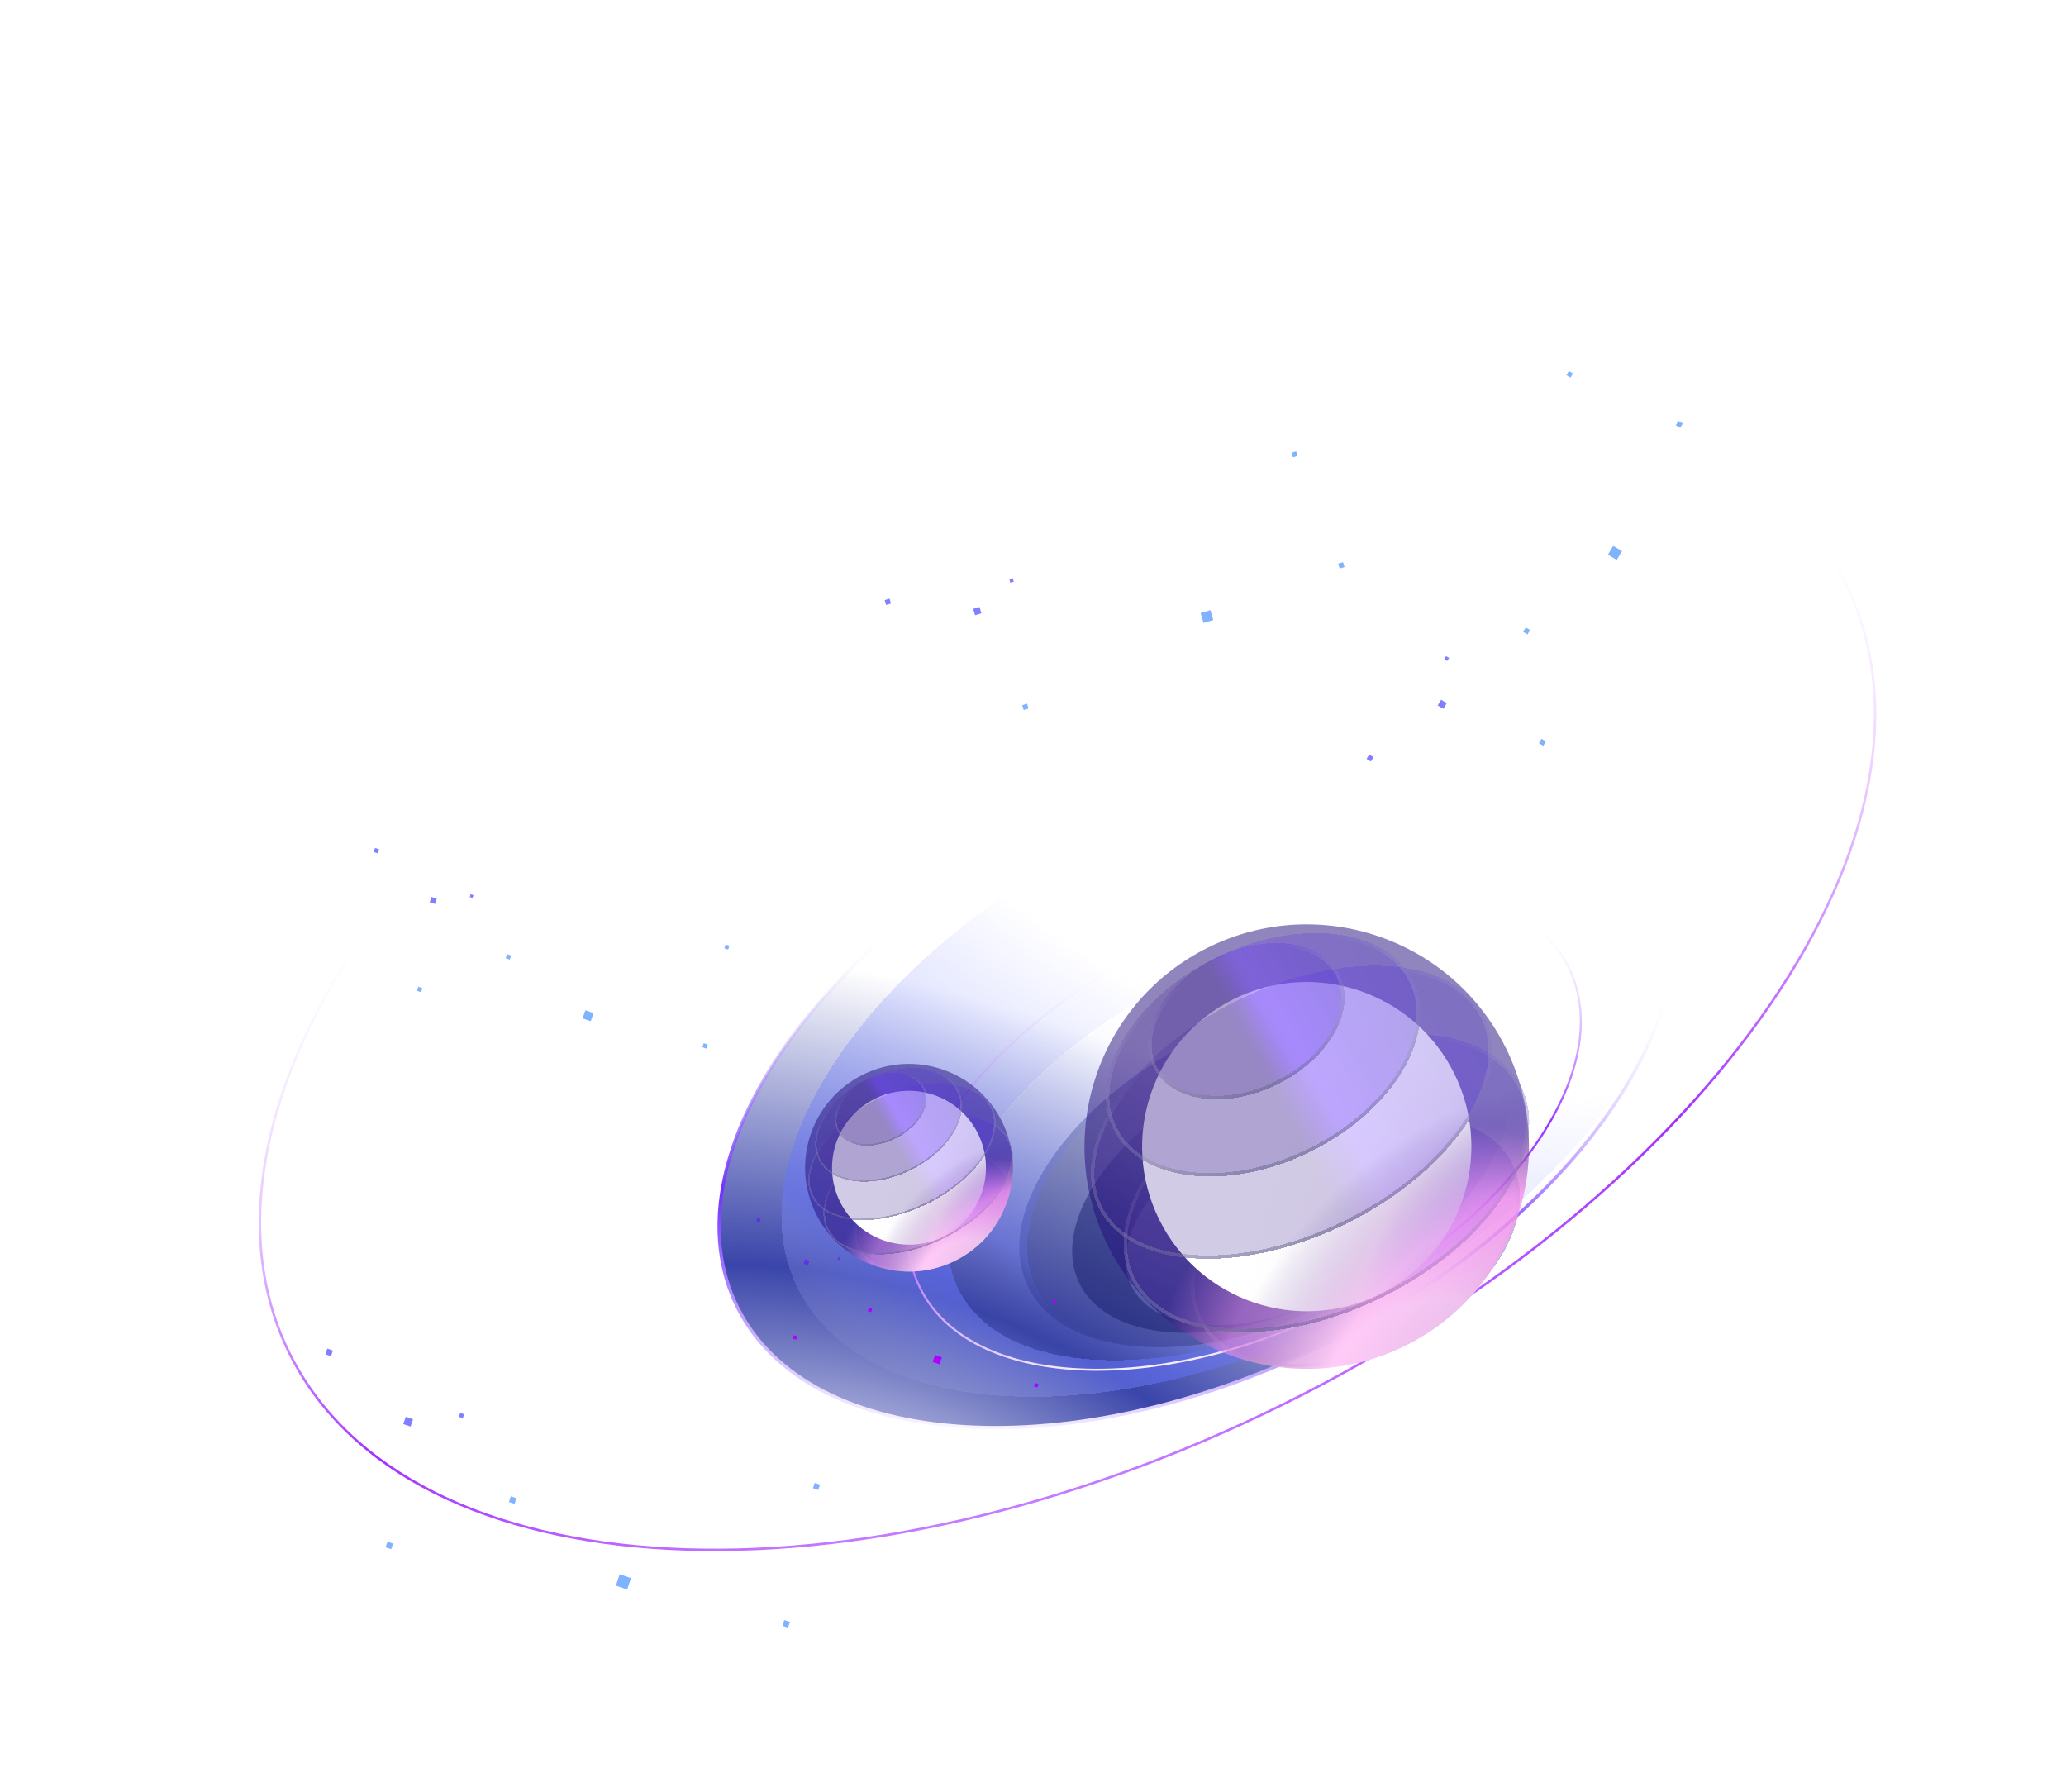 <svg width="384" height="333" viewBox="0 0 384 333" fill="none" xmlns="http://www.w3.org/2000/svg">
<path d="M343.031 108.446C354.074 130.767 347.956 158.996 329.041 186.621C310.13 214.24 278.455 241.21 238.493 260.971C198.531 280.733 157.868 289.534 124.436 287.799C90.996 286.064 64.843 273.793 53.801 251.472C42.759 229.151 48.876 200.923 67.792 173.297C86.702 145.679 118.377 118.709 158.339 98.947C198.301 79.186 238.964 70.384 272.396 72.119C305.837 73.855 331.989 86.125 343.031 108.446Z" stroke="url(#paint0_linear_2_620)" stroke-width="0.45"/>
<path d="M307.899 158.388C314.555 171.843 311.11 188.773 300.037 205.306C288.97 221.832 270.315 237.903 246.689 249.587C223.062 261.27 198.965 266.34 179.111 265.105C159.248 263.869 143.699 256.332 137.043 242.877C130.386 229.422 133.832 212.493 144.905 195.959C155.972 179.434 174.627 163.362 198.253 151.679C221.88 139.995 245.977 134.926 265.831 136.161C285.694 137.396 301.243 144.933 307.899 158.388Z" fill="url(#paint1_radial_2_620)" stroke="url(#paint2_linear_2_620)" stroke-width="0.6"/>
<ellipse rx="49.163" ry="27.573" transform="matrix(0.896 -0.443 0.443 0.896 235.177 217.422)" fill="url(#paint3_radial_2_620)" fill-opacity="0.6"/>
<g filter="url(#filter0_d_2_620)">
<path fill-rule="evenodd" clip-rule="evenodd" d="M247.403 242.136C278.264 226.875 296.638 201.072 288.441 184.503C280.245 167.935 248.582 166.875 217.721 182.136C186.859 197.397 168.486 223.2 176.682 239.769C184.879 256.337 216.542 257.397 247.403 242.136ZM247.404 242.136C271.742 230.1 285.999 209.278 279.247 195.629C272.494 181.98 247.29 180.672 222.951 192.707C198.613 204.743 184.356 225.565 191.108 239.214C197.86 252.863 223.065 254.171 247.404 242.136Z" fill="url(#paint4_radial_2_620)" fill-opacity="0.6" shape-rendering="crispEdges"/>
</g>
<g filter="url(#filter1_d_2_620)">
<path fill-rule="evenodd" clip-rule="evenodd" d="M248.726 244.811C292.809 223.012 318.63 185.3 306.4 160.578C294.171 135.857 248.521 133.487 204.438 155.286C160.356 177.085 134.535 214.797 146.764 239.519C158.994 264.24 204.644 266.61 248.726 244.811ZM247.403 242.136C278.264 226.875 296.638 201.072 288.441 184.504C280.245 167.935 248.582 166.875 217.721 182.136C186.859 197.397 168.486 223.2 176.682 239.769C184.879 256.338 216.542 257.397 247.403 242.136Z" fill="url(#paint5_radial_2_620)" shape-rendering="crispEdges"/>
</g>
<path fill-rule="evenodd" clip-rule="evenodd" d="M246.805 240.928C266.757 231.061 278.445 213.991 272.909 202.801C267.374 191.612 246.711 190.539 226.759 200.406C206.806 210.273 195.118 227.343 200.654 238.532C206.189 249.722 226.852 250.794 246.805 240.928ZM246.805 240.927C262.572 233.13 271.808 219.641 267.434 210.799C263.059 201.956 246.731 201.109 230.963 208.906C215.196 216.703 205.96 230.192 210.334 239.035C214.708 247.877 231.037 248.725 246.805 240.927Z" fill="url(#paint6_radial_2_620)"/>
<path d="M291.542 179.751C296.128 189.021 293.595 200.762 285.711 212.277C277.831 223.786 264.627 235.029 247.964 243.269C231.301 251.509 214.35 255.177 200.419 254.454C186.481 253.731 175.61 248.618 171.024 239.348C166.438 230.078 168.972 218.337 176.855 206.823C184.736 195.314 197.939 184.07 214.602 175.83C231.265 167.59 248.216 163.922 262.148 164.645C276.086 165.369 286.956 170.482 291.542 179.751Z" stroke="url(#paint7_linear_2_620)" stroke-width="0.375"/>
<rect width="0.669" height="0.669" transform="matrix(0.947 0.32 -0.32 0.947 161.495 243.002)" fill="#AD00FF"/>
<rect width="1.354" height="1.354" transform="matrix(0.947 0.32 -0.32 0.947 173.792 251.81)" fill="#AD00FF"/>
<rect width="0.629" height="0.629" transform="matrix(-0.947 -0.32 -0.32 0.947 196.424 241.687)" fill="#AD00FF"/>
<rect width="0.669" height="0.669" transform="matrix(0.947 0.32 -0.32 0.947 192.391 256.985)" fill="#AD00FF"/>
<rect width="0.669" height="0.669" transform="matrix(0.947 0.32 -0.32 0.947 147.557 248.123)" fill="#AD00FF"/>
<rect width="0.669" height="0.669" transform="matrix(0.947 0.32 -0.32 0.947 140.761 226.318)" fill="#7000FF" fill-opacity="0.5"/>
<rect width="0.467" height="0.467" transform="matrix(0.947 0.32 -0.32 0.947 155.777 233.583)" fill="#7000FF" fill-opacity="0.5"/>
<rect width="0.873" height="0.873" transform="matrix(0.947 0.32 -0.32 0.947 149.624 234.016)" fill="#7000FF" fill-opacity="0.5"/>
<g filter="url(#filter2_d_2_620)">
<ellipse rx="15.219" ry="9.533" transform="matrix(0.896 -0.443 0.443 0.896 172.89 224.962)" fill="url(#paint8_linear_2_620)" fill-opacity="0.5" shape-rendering="crispEdges"/>
<path d="M186.398 218.282C187.534 220.579 187.086 223.413 185.398 226.155C183.711 228.895 180.796 231.52 177.05 233.372C173.304 235.225 169.449 235.947 166.247 235.625C163.043 235.303 160.518 233.939 159.382 231.642C158.246 229.345 158.694 226.511 160.382 223.769C162.069 221.03 164.983 218.405 168.729 216.552C172.475 214.7 176.331 213.977 179.533 214.299C182.737 214.622 185.262 215.986 186.398 218.282Z" stroke="url(#paint9_linear_2_620)" stroke-opacity="0.6" stroke-width="0.3" shape-rendering="crispEdges"/>
</g>
<ellipse rx="19.308" ry="19.305" transform="matrix(0.896 -0.443 0.443 0.896 168.948 216.995)" fill="url(#paint10_radial_2_620)"/>
<g filter="url(#filter3_d_2_620)">
<ellipse rx="18.877" ry="11.041" transform="matrix(0.896 -0.443 0.443 0.896 170.363 219.856)" fill="url(#paint11_linear_2_620)" fill-opacity="0.5" shape-rendering="crispEdges"/>
<path d="M187.15 211.555C188.468 214.22 187.826 217.572 185.665 220.855C183.506 224.134 179.845 227.317 175.192 229.618C170.539 231.919 165.788 232.896 161.87 232.621C157.949 232.346 154.895 230.822 153.576 228.157C152.258 225.492 152.9 222.14 155.061 218.857C157.221 215.578 160.881 212.395 165.534 210.094C170.187 207.793 174.939 206.816 178.856 207.091C182.777 207.366 185.831 208.889 187.15 211.555Z" stroke="url(#paint12_linear_2_620)" stroke-opacity="0.6" stroke-width="0.3" shape-rendering="crispEdges"/>
</g>
<ellipse rx="14.302" ry="14.299" transform="matrix(0.896 -0.443 0.443 0.896 168.948 216.995)" fill="url(#paint13_radial_2_620)"/>
<ellipse rx="14.302" ry="14.299" transform="matrix(0.896 -0.443 0.443 0.896 168.948 216.995)" fill="url(#paint14_radial_2_620)"/>
<g filter="url(#filter4_d_2_620)">
<ellipse rx="18.685" ry="10.786" transform="matrix(0.896 -0.443 0.443 0.896 167.324 213.711)" fill="url(#paint15_linear_2_620)" fill-opacity="0.5" shape-rendering="crispEdges"/>
<path d="M183.939 205.495C185.226 208.097 184.575 211.381 182.424 214.608C180.276 217.83 176.646 220.967 172.04 223.245C167.434 225.522 162.738 226.503 158.872 226.254C155.002 226.005 151.996 224.529 150.71 221.927C149.423 219.326 150.073 216.041 152.224 212.815C154.372 209.592 158.002 206.456 162.608 204.178C167.214 201.9 171.91 200.92 175.776 201.168C179.646 201.417 182.652 202.894 183.939 205.495Z" stroke="url(#paint16_linear_2_620)" stroke-opacity="0.6" stroke-width="0.3" shape-rendering="crispEdges"/>
</g>
<g filter="url(#filter5_d_2_620)">
<ellipse rx="14.499" ry="9.37" transform="matrix(0.896 -0.443 0.443 0.896 164.854 208.72)" fill="url(#paint17_linear_2_620)" fill-opacity="0.5" shape-rendering="crispEdges"/>
<path d="M177.717 202.359C178.834 204.618 178.438 207.381 176.853 210.037C175.27 212.692 172.509 215.22 168.943 216.984C165.376 218.748 161.69 219.407 158.619 219.054C155.546 218.701 153.109 217.339 151.992 215.08C150.875 212.822 151.271 210.059 152.855 207.403C154.438 204.748 157.199 202.22 160.766 200.456C164.333 198.692 168.018 198.033 171.089 198.386C174.162 198.739 176.599 200.101 177.717 202.359Z" stroke="url(#paint18_linear_2_620)" stroke-opacity="0.6" stroke-width="0.3" shape-rendering="crispEdges"/>
</g>
<g filter="url(#filter6_d_2_620)">
<ellipse rx="9.025" ry="6.115" transform="matrix(0.896 -0.443 0.443 0.896 163.41 205.803)" fill="url(#paint19_linear_2_620)" fill-opacity="0.5" shape-rendering="crispEdges"/>
<path d="M171.365 201.869C172.085 203.324 171.874 205.089 170.917 206.776C169.961 208.462 168.266 210.056 166.055 211.15C163.845 212.243 161.549 212.622 159.628 212.359C157.706 212.095 156.175 211.192 155.455 209.736C154.735 208.281 154.946 206.517 155.903 204.829C156.859 203.143 158.554 201.549 160.765 200.456C162.975 199.362 165.271 198.983 167.192 199.247C169.115 199.51 170.645 200.413 171.365 201.869Z" stroke="url(#paint20_linear_2_620)" stroke-opacity="0.6" stroke-width="0.3" shape-rendering="crispEdges"/>
</g>
<ellipse rx="19.308" ry="19.305" transform="matrix(0.896 -0.443 0.443 0.896 168.948 216.995)" fill="url(#paint21_radial_2_620)" fill-opacity="0.9"/>
<g filter="url(#filter7_d_2_620)">
<ellipse rx="32.569" ry="20.4" transform="matrix(0.896 -0.443 0.443 0.896 251.309 230.122)" fill="url(#paint22_linear_2_620)" fill-opacity="0.5" shape-rendering="crispEdges"/>
<path d="M280.216 215.827C282.648 220.742 281.689 226.807 278.076 232.674C274.466 238.537 268.229 244.155 260.213 248.119C252.196 252.083 243.945 253.629 237.094 252.94C230.238 252.25 224.834 249.331 222.403 244.416C219.971 239.502 220.93 233.436 224.543 227.569C228.153 221.706 234.39 216.089 242.406 212.124C250.423 208.16 258.674 206.614 265.525 207.303C272.381 207.993 277.785 210.912 280.216 215.827Z" stroke="url(#paint23_linear_2_620)" stroke-opacity="0.6" stroke-width="0.642" shape-rendering="crispEdges"/>
</g>
<ellipse rx="41.319" ry="41.311" transform="matrix(0.896 -0.443 0.443 0.896 242.876 213.072)" fill="url(#paint24_radial_2_620)"/>
<g filter="url(#filter8_d_2_620)">
<ellipse rx="40.396" ry="23.628" transform="matrix(0.896 -0.443 0.443 0.896 245.904 219.194)" fill="url(#paint25_linear_2_620)" fill-opacity="0.5" shape-rendering="crispEdges"/>
<path d="M281.827 201.43C284.649 207.134 283.275 214.307 278.649 221.332C274.029 228.349 266.196 235.161 256.239 240.085C246.281 245.009 236.113 247.099 227.73 246.511C219.339 245.923 212.803 242.662 209.981 236.959C207.159 231.255 208.534 224.082 213.159 217.057C217.779 210.04 225.612 203.228 235.57 198.304C245.527 193.38 255.696 191.29 264.078 191.877C272.47 192.465 279.006 195.726 281.827 201.43Z" stroke="url(#paint26_linear_2_620)" stroke-opacity="0.6" stroke-width="0.642" shape-rendering="crispEdges"/>
</g>
<ellipse rx="30.606" ry="30.6" transform="matrix(0.896 -0.443 0.443 0.896 242.877 213.072)" fill="url(#paint27_radial_2_620)"/>
<ellipse rx="30.606" ry="30.6" transform="matrix(0.896 -0.443 0.443 0.896 242.877 213.072)" fill="url(#paint28_radial_2_620)"/>
<g filter="url(#filter9_d_2_620)">
<ellipse rx="39.985" ry="23.082" transform="matrix(0.896 -0.443 0.443 0.896 239.401 206.046)" fill="url(#paint29_linear_2_620)" fill-opacity="0.5" shape-rendering="crispEdges"/>
<path d="M274.956 188.464C277.71 194.031 276.319 201.06 271.716 207.965C267.118 214.861 259.35 221.573 249.493 226.447C239.637 231.321 229.587 233.42 221.314 232.888C213.032 232.355 206.6 229.195 203.846 223.628C201.092 218.062 202.484 211.033 207.087 204.128C211.684 197.232 219.452 190.519 229.309 185.645C239.165 180.771 249.215 178.672 257.488 179.205C265.77 179.738 272.202 182.898 274.956 188.464Z" stroke="url(#paint30_linear_2_620)" stroke-opacity="0.6" stroke-width="0.642" shape-rendering="crispEdges"/>
</g>
<g filter="url(#filter10_d_2_620)">
<ellipse rx="31.027" ry="20.052" transform="matrix(0.896 -0.443 0.443 0.896 234.114 195.364)" fill="url(#paint31_linear_2_620)" fill-opacity="0.5" shape-rendering="crispEdges"/>
<path d="M261.64 181.753C264.03 186.586 263.182 192.499 259.792 198.183C256.404 203.864 250.496 209.275 242.863 213.049C235.23 216.824 227.344 218.235 220.772 217.479C214.196 216.724 208.98 213.808 206.589 208.976C204.199 204.143 205.047 198.23 208.437 192.545C211.825 186.865 217.733 181.454 225.366 177.679C232.999 173.905 240.885 172.494 247.457 173.249C254.033 174.005 259.249 176.921 261.64 181.753Z" stroke="url(#paint32_linear_2_620)" stroke-opacity="0.6" stroke-width="0.642" shape-rendering="crispEdges"/>
</g>
<g filter="url(#filter11_d_2_620)">
<ellipse rx="19.312" ry="13.087" transform="matrix(0.896 -0.443 0.443 0.896 231.026 189.121)" fill="url(#paint33_linear_2_620)" fill-opacity="0.5" shape-rendering="crispEdges"/>
<path d="M248.05 180.703C249.591 183.818 249.139 187.593 247.091 191.204C245.044 194.813 241.417 198.224 236.687 200.564C231.956 202.903 227.043 203.715 222.932 203.151C218.819 202.587 215.544 200.655 214.003 197.539C212.461 194.424 212.913 190.649 214.961 187.038C217.008 183.429 220.635 180.018 225.366 177.679C230.096 175.339 235.009 174.528 239.12 175.091C243.234 175.655 246.509 177.588 248.05 180.703Z" stroke="url(#paint34_linear_2_620)" stroke-opacity="0.6" stroke-width="0.642" shape-rendering="crispEdges"/>
</g>
<ellipse rx="41.319" ry="41.311" transform="matrix(0.896 -0.443 0.443 0.896 242.876 213.072)" fill="url(#paint35_radial_2_620)" fill-opacity="0.9"/>
<rect width="0.793" height="0.793" transform="matrix(0.947 0.32 -0.32 0.947 94.248 177.312)" fill="#0066FF" fill-opacity="0.5"/>
<rect width="1.602" height="1.602" transform="matrix(0.947 0.32 -0.32 0.947 108.8 187.735)" fill="#0066FF" fill-opacity="0.5"/>
<rect width="0.745" height="0.745" transform="matrix(-0.947 -0.32 -0.32 0.947 135.579 175.756)" fill="#0066FF" fill-opacity="0.5"/>
<rect width="0.793" height="0.793" transform="matrix(0.947 0.32 -0.32 0.947 130.808 193.857)" fill="#0066FF" fill-opacity="0.5"/>
<rect width="0.793" height="0.793" transform="matrix(0.947 0.32 -0.32 0.947 77.755 183.371)" fill="#0066FF" fill-opacity="0.5"/>
<rect width="0.793" height="0.793" transform="matrix(0.947 0.32 -0.32 0.947 69.713 157.57)" fill="#0500FF" fill-opacity="0.5"/>
<rect width="0.553" height="0.553" transform="matrix(0.947 0.32 -0.32 0.947 87.483 166.166)" fill="#0500FF" fill-opacity="0.5"/>
<rect width="1.033" height="1.033" transform="matrix(0.947 0.32 -0.32 0.947 80.202 166.679)" fill="#0500FF" fill-opacity="0.5"/>
<rect width="1.103" height="1.103" transform="matrix(0.947 0.32 -0.32 0.947 94.945 278.061)" fill="#0066FF" fill-opacity="0.5"/>
<rect width="2.227" height="2.227" transform="matrix(0.947 0.32 -0.32 0.947 115.179 292.553)" fill="#0066FF" fill-opacity="0.5"/>
<rect width="1.036" height="1.036" transform="matrix(-0.947 -0.32 -0.32 0.947 152.415 275.897)" fill="#0066FF" fill-opacity="0.5"/>
<rect width="1.103" height="1.103" transform="matrix(0.947 0.32 -0.32 0.947 145.779 301.066)" fill="#0066FF" fill-opacity="0.5"/>
<rect width="1.103" height="1.103" transform="matrix(0.947 0.32 -0.32 0.947 72.016 286.486)" fill="#0066FF" fill-opacity="0.5"/>
<rect width="1.103" height="1.103" transform="matrix(0.947 0.32 -0.32 0.947 60.833 250.612)" fill="#0500FF" fill-opacity="0.5"/>
<rect width="0.77" height="0.77" transform="matrix(0.947 0.32 -0.32 0.947 85.54 262.564)" fill="#0500FF" fill-opacity="0.5"/>
<rect width="1.436" height="1.436" transform="matrix(0.947 0.32 -0.32 0.947 75.416 263.277)" fill="#0500FF" fill-opacity="0.5"/>
<rect width="0.944" height="0.944" transform="matrix(0.512 -0.859 0.859 0.512 283.098 117.412)" fill="#0066FF" fill-opacity="0.5"/>
<rect width="1.906" height="1.906" transform="matrix(0.512 -0.859 0.859 0.512 298.86 103.084)" fill="#0066FF" fill-opacity="0.5"/>
<rect width="0.887" height="0.887" transform="matrix(-0.512 0.859 0.859 0.512 291.601 68.942)" fill="#0066FF" fill-opacity="0.5"/>
<rect width="0.944" height="0.944" transform="matrix(0.512 -0.859 0.859 0.512 311.478 79.009)" fill="#0066FF" fill-opacity="0.5"/>
<rect width="0.944" height="0.944" transform="matrix(0.512 -0.859 0.859 0.512 286.035 138.109)" fill="#0066FF" fill-opacity="0.5"/>
<rect width="0.944" height="0.944" transform="matrix(0.512 -0.859 0.859 0.512 253.997 141.029)" fill="#0500FF" fill-opacity="0.5"/>
<rect width="0.658" height="0.658" transform="matrix(0.512 -0.859 0.859 0.512 268.437 122.502)" fill="#0500FF" fill-opacity="0.5"/>
<rect width="1.229" height="1.229" transform="matrix(0.512 -0.859 0.859 0.512 267.216 131.1)" fill="#0500FF" fill-opacity="0.5"/>
<rect width="1.906" height="1.906" transform="matrix(0.958 -0.286 0.286 0.958 223.145 113.935)" fill="#0066FF" fill-opacity="0.5"/>
<rect width="0.887" height="0.887" transform="matrix(-0.958 0.286 0.286 0.958 240.911 83.885)" fill="#0066FF" fill-opacity="0.5"/>
<rect width="0.944" height="0.944" transform="matrix(0.958 -0.286 0.286 0.958 248.732 104.746)" fill="#0066FF" fill-opacity="0.5"/>
<rect width="0.944" height="0.944" transform="matrix(0.958 -0.286 0.286 0.958 189.996 131.045)" fill="#0066FF" fill-opacity="0.5"/>
<rect width="0.944" height="0.944" transform="matrix(0.958 -0.286 0.286 0.958 164.434 111.522)" fill="#0500FF" fill-opacity="0.5"/>
<rect width="0.658" height="0.658" transform="matrix(0.958 -0.286 0.286 0.958 187.605 107.649)" fill="#0500FF" fill-opacity="0.5"/>
<rect width="1.229" height="1.229" transform="matrix(0.958 -0.286 0.286 0.958 180.887 113.154)" fill="#0500FF" fill-opacity="0.5"/>
<defs>
<filter id="filter0_d_2_620" x="173.981" y="169.1" width="120.16" height="86.072" filterUnits="userSpaceOnUse" color-interpolation-filters="sRGB">
<feFlood flood-opacity="0" result="BackgroundImageFix"/>
<feColorMatrix in="SourceAlpha" type="matrix" values="0 0 0 0 0 0 0 0 0 0 0 0 0 0 0 0 0 0 127 0" result="hardAlpha"/>
<feOffset dx="1.499"/>
<feGaussianBlur stdDeviation="1.125"/>
<feComposite in2="hardAlpha" operator="out"/>
<feColorMatrix type="matrix" values="0 0 0 0 0.12 0 0 0 0 0.164 0 0 0 0 0.562 0 0 0 0.1 0"/>
<feBlend mode="normal" in2="BackgroundImageFix" result="effect1_dropShadow_2_620"/>
<feBlend mode="normal" in="SourceGraphic" in2="effect1_dropShadow_2_620" result="shape"/>
</filter>
<filter id="filter1_d_2_620" x="142.979" y="137.97" width="170.206" height="123.857" filterUnits="userSpaceOnUse" color-interpolation-filters="sRGB">
<feFlood flood-opacity="0" result="BackgroundImageFix"/>
<feColorMatrix in="SourceAlpha" type="matrix" values="0 0 0 0 0 0 0 0 0 0 0 0 0 0 0 0 0 0 127 0" result="hardAlpha"/>
<feOffset dx="1.499" dy="-0.15"/>
<feGaussianBlur stdDeviation="1.125"/>
<feComposite in2="hardAlpha" operator="out"/>
<feColorMatrix type="matrix" values="0 0 0 0 0.12 0 0 0 0 0.164 0 0 0 0 0.562 0 0 0 0.1 0"/>
<feBlend mode="normal" in2="BackgroundImageFix" result="effect1_dropShadow_2_620"/>
<feBlend mode="normal" in="SourceGraphic" in2="effect1_dropShadow_2_620" result="shape"/>
</filter>
<filter id="filter2_d_2_620" x="156.654" y="212.126" width="33.07" height="26.272" filterUnits="userSpaceOnUse" color-interpolation-filters="sRGB">
<feFlood flood-opacity="0" result="BackgroundImageFix"/>
<feColorMatrix in="SourceAlpha" type="matrix" values="0 0 0 0 0 0 0 0 0 0 0 0 0 0 0 0 0 0 127 0" result="hardAlpha"/>
<feOffset dx="0.3" dy="0.3"/>
<feGaussianBlur stdDeviation="1.125"/>
<feComposite in2="hardAlpha" operator="out"/>
<feColorMatrix type="matrix" values="0 0 0 0 0.44 0 0 0 0 0.201 0 0 0 0 0.679 0 0 0 0.2 0"/>
<feBlend mode="normal" in2="BackgroundImageFix" result="effect1_dropShadow_2_620"/>
<feBlend mode="normal" in="SourceGraphic" in2="effect1_dropShadow_2_620" result="shape"/>
</filter>
<filter id="filter3_d_2_620" x="150.794" y="204.947" width="39.738" height="30.419" filterUnits="userSpaceOnUse" color-interpolation-filters="sRGB">
<feFlood flood-opacity="0" result="BackgroundImageFix"/>
<feColorMatrix in="SourceAlpha" type="matrix" values="0 0 0 0 0 0 0 0 0 0 0 0 0 0 0 0 0 0 127 0" result="hardAlpha"/>
<feOffset dx="0.3" dy="0.3"/>
<feGaussianBlur stdDeviation="1.125"/>
<feComposite in2="hardAlpha" operator="out"/>
<feColorMatrix type="matrix" values="0 0 0 0 0.44 0 0 0 0 0.201 0 0 0 0 0.679 0 0 0 0.2 0"/>
<feBlend mode="normal" in2="BackgroundImageFix" result="effect1_dropShadow_2_620"/>
<feBlend mode="normal" in="SourceGraphic" in2="effect1_dropShadow_2_620" result="shape"/>
</filter>
<filter id="filter4_d_2_620" x="147.952" y="199.031" width="39.344" height="29.959" filterUnits="userSpaceOnUse" color-interpolation-filters="sRGB">
<feFlood flood-opacity="0" result="BackgroundImageFix"/>
<feColorMatrix in="SourceAlpha" type="matrix" values="0 0 0 0 0 0 0 0 0 0 0 0 0 0 0 0 0 0 127 0" result="hardAlpha"/>
<feOffset dx="0.3" dy="0.3"/>
<feGaussianBlur stdDeviation="1.125"/>
<feComposite in2="hardAlpha" operator="out"/>
<feColorMatrix type="matrix" values="0 0 0 0 0.44 0 0 0 0 0.201 0 0 0 0 0.679 0 0 0 0.2 0"/>
<feBlend mode="normal" in2="BackgroundImageFix" result="effect1_dropShadow_2_620"/>
<feBlend mode="normal" in="SourceGraphic" in2="effect1_dropShadow_2_620" result="shape"/>
</filter>
<filter id="filter5_d_2_620" x="149.257" y="196.195" width="31.795" height="25.65" filterUnits="userSpaceOnUse" color-interpolation-filters="sRGB">
<feFlood flood-opacity="0" result="BackgroundImageFix"/>
<feColorMatrix in="SourceAlpha" type="matrix" values="0 0 0 0 0 0 0 0 0 0 0 0 0 0 0 0 0 0 127 0" result="hardAlpha"/>
<feOffset dx="0.3" dy="0.3"/>
<feGaussianBlur stdDeviation="1.125"/>
<feComposite in2="hardAlpha" operator="out"/>
<feColorMatrix type="matrix" values="0 0 0 0 0.44 0 0 0 0 0.201 0 0 0 0 0.679 0 0 0 0.2 0"/>
<feBlend mode="normal" in2="BackgroundImageFix" result="effect1_dropShadow_2_620"/>
<feBlend mode="normal" in="SourceGraphic" in2="effect1_dropShadow_2_620" result="shape"/>
</filter>
<filter id="filter6_d_2_620" x="152.927" y="197.067" width="21.567" height="18.071" filterUnits="userSpaceOnUse" color-interpolation-filters="sRGB">
<feFlood flood-opacity="0" result="BackgroundImageFix"/>
<feColorMatrix in="SourceAlpha" type="matrix" values="0 0 0 0 0 0 0 0 0 0 0 0 0 0 0 0 0 0 127 0" result="hardAlpha"/>
<feOffset dx="0.3" dy="0.3"/>
<feGaussianBlur stdDeviation="1.125"/>
<feComposite in2="hardAlpha" operator="out"/>
<feColorMatrix type="matrix" values="0 0 0 0 0.44 0 0 0 0 0.201 0 0 0 0 0.679 0 0 0 0.2 0"/>
<feBlend mode="normal" in2="BackgroundImageFix" result="effect1_dropShadow_2_620"/>
<feBlend mode="normal" in="SourceGraphic" in2="effect1_dropShadow_2_620" result="shape"/>
</filter>
<filter id="filter7_d_2_620" x="216.566" y="202.652" width="70.77" height="56.222" filterUnits="userSpaceOnUse" color-interpolation-filters="sRGB">
<feFlood flood-opacity="0" result="BackgroundImageFix"/>
<feColorMatrix in="SourceAlpha" type="matrix" values="0 0 0 0 0 0 0 0 0 0 0 0 0 0 0 0 0 0 127 0" result="hardAlpha"/>
<feOffset dx="0.642" dy="0.642"/>
<feGaussianBlur stdDeviation="2.407"/>
<feComposite in2="hardAlpha" operator="out"/>
<feColorMatrix type="matrix" values="0 0 0 0 0.44 0 0 0 0 0.201 0 0 0 0 0.679 0 0 0 0.2 0"/>
<feBlend mode="normal" in2="BackgroundImageFix" result="effect1_dropShadow_2_620"/>
<feBlend mode="normal" in="SourceGraphic" in2="effect1_dropShadow_2_620" result="shape"/>
</filter>
<filter id="filter8_d_2_620" x="204.027" y="187.289" width="85.038" height="65.095" filterUnits="userSpaceOnUse" color-interpolation-filters="sRGB">
<feFlood flood-opacity="0" result="BackgroundImageFix"/>
<feColorMatrix in="SourceAlpha" type="matrix" values="0 0 0 0 0 0 0 0 0 0 0 0 0 0 0 0 0 0 127 0" result="hardAlpha"/>
<feOffset dx="0.642" dy="0.642"/>
<feGaussianBlur stdDeviation="2.407"/>
<feComposite in2="hardAlpha" operator="out"/>
<feColorMatrix type="matrix" values="0 0 0 0 0.44 0 0 0 0 0.201 0 0 0 0 0.679 0 0 0 0.2 0"/>
<feBlend mode="normal" in2="BackgroundImageFix" result="effect1_dropShadow_2_620"/>
<feBlend mode="normal" in="SourceGraphic" in2="effect1_dropShadow_2_620" result="shape"/>
</filter>
<filter id="filter9_d_2_620" x="197.945" y="174.632" width="84.196" height="64.113" filterUnits="userSpaceOnUse" color-interpolation-filters="sRGB">
<feFlood flood-opacity="0" result="BackgroundImageFix"/>
<feColorMatrix in="SourceAlpha" type="matrix" values="0 0 0 0 0 0 0 0 0 0 0 0 0 0 0 0 0 0 127 0" result="hardAlpha"/>
<feOffset dx="0.642" dy="0.642"/>
<feGaussianBlur stdDeviation="2.407"/>
<feComposite in2="hardAlpha" operator="out"/>
<feColorMatrix type="matrix" values="0 0 0 0 0.44 0 0 0 0 0.201 0 0 0 0 0.679 0 0 0 0.2 0"/>
<feBlend mode="normal" in2="BackgroundImageFix" result="effect1_dropShadow_2_620"/>
<feBlend mode="normal" in="SourceGraphic" in2="effect1_dropShadow_2_620" result="shape"/>
</filter>
<filter id="filter10_d_2_620" x="200.736" y="168.561" width="68.04" height="54.891" filterUnits="userSpaceOnUse" color-interpolation-filters="sRGB">
<feFlood flood-opacity="0" result="BackgroundImageFix"/>
<feColorMatrix in="SourceAlpha" type="matrix" values="0 0 0 0 0 0 0 0 0 0 0 0 0 0 0 0 0 0 127 0" result="hardAlpha"/>
<feOffset dx="0.642" dy="0.642"/>
<feGaussianBlur stdDeviation="2.407"/>
<feComposite in2="hardAlpha" operator="out"/>
<feColorMatrix type="matrix" values="0 0 0 0 0.44 0 0 0 0 0.201 0 0 0 0 0.679 0 0 0 0.2 0"/>
<feBlend mode="normal" in2="BackgroundImageFix" result="effect1_dropShadow_2_620"/>
<feBlend mode="normal" in="SourceGraphic" in2="effect1_dropShadow_2_620" result="shape"/>
</filter>
<filter id="filter11_d_2_620" x="208.592" y="170.427" width="46.152" height="38.672" filterUnits="userSpaceOnUse" color-interpolation-filters="sRGB">
<feFlood flood-opacity="0" result="BackgroundImageFix"/>
<feColorMatrix in="SourceAlpha" type="matrix" values="0 0 0 0 0 0 0 0 0 0 0 0 0 0 0 0 0 0 127 0" result="hardAlpha"/>
<feOffset dx="0.642" dy="0.642"/>
<feGaussianBlur stdDeviation="2.407"/>
<feComposite in2="hardAlpha" operator="out"/>
<feColorMatrix type="matrix" values="0 0 0 0 0.44 0 0 0 0 0.201 0 0 0 0 0.679 0 0 0 0.2 0"/>
<feBlend mode="normal" in2="BackgroundImageFix" result="effect1_dropShadow_2_620"/>
<feBlend mode="normal" in="SourceGraphic" in2="effect1_dropShadow_2_620" result="shape"/>
</filter>
<linearGradient id="paint0_linear_2_620" x1="213.165" y1="343.825" x2="160.357" y2="141.385" gradientUnits="userSpaceOnUse">
<stop stop-color="white"/>
<stop offset="0.509" stop-color="#A430FF"/>
<stop offset="1" stop-color="white" stop-opacity="0"/>
</linearGradient>
<radialGradient id="paint1_radial_2_620" cx="0" cy="0" r="1" gradientUnits="userSpaceOnUse" gradientTransform="translate(161.943 286.981) rotate(-71.997) scale(102.83 183.291)">
<stop stop-color="white"/>
<stop offset="0.462" stop-color="#3A45AA"/>
<stop offset="1" stop-color="#3A45AA" stop-opacity="0"/>
</radialGradient>
<linearGradient id="paint2_linear_2_620" x1="202.271" y1="269.494" x2="210.211" y2="174.436" gradientUnits="userSpaceOnUse">
<stop stop-color="white"/>
<stop offset="0.443" stop-color="#7230FF"/>
<stop offset="1" stop-color="white" stop-opacity="0"/>
</linearGradient>
<radialGradient id="paint3_radial_2_620" cx="0" cy="0" r="1" gradientUnits="userSpaceOnUse" gradientTransform="translate(74.754 2.27) rotate(141.32) scale(71.501 127.459)">
<stop offset="0.392" stop-color="#1B29A4" stop-opacity="0"/>
<stop offset="0.842" stop-color="#2938BB" stop-opacity="0.5"/>
<stop offset="1" stop-color="#172075" stop-opacity="0.5"/>
</radialGradient>
<radialGradient id="paint4_radial_2_620" cx="0" cy="0" r="1" gradientUnits="userSpaceOnUse" gradientTransform="translate(248.029 170.222) rotate(115.26) scale(99.395 175.621)">
<stop offset="0.392" stop-color="#6675FF" stop-opacity="0"/>
<stop offset="0.842" stop-color="#6675FF" stop-opacity="0.5"/>
<stop offset="1" stop-color="#192059" stop-opacity="0"/>
</radialGradient>
<radialGradient id="paint5_radial_2_620" cx="0" cy="0" r="1" gradientUnits="userSpaceOnUse" gradientTransform="translate(247.809 138.426) rotate(114.037) scale(144.454 257.546)">
<stop offset="0.392" stop-color="#6675FF" stop-opacity="0"/>
<stop offset="0.842" stop-color="#6675FF" stop-opacity="0.5"/>
<stop offset="1" stop-color="#DBDEFF" stop-opacity="0"/>
</radialGradient>
<radialGradient id="paint6_radial_2_620" cx="0" cy="0" r="1" gradientUnits="userSpaceOnUse" gradientTransform="translate(246.389 192.775) rotate(115.004) scale(58.612 104.499)">
<stop offset="0.392" stop-color="#17217A" stop-opacity="0"/>
<stop offset="0.842" stop-color="#1A2374" stop-opacity="0.5"/>
<stop offset="1" stop-color="#151E6C" stop-opacity="0.5"/>
</radialGradient>
<linearGradient id="paint7_linear_2_620" x1="216.649" y1="257.317" x2="208.561" y2="177.213" gradientUnits="userSpaceOnUse">
<stop stop-color="white"/>
<stop offset="0.509" stop-color="#9730FF"/>
<stop offset="1" stop-color="white" stop-opacity="0"/>
</linearGradient>
<linearGradient id="paint8_linear_2_620" x1="30.439" y1="7.469" x2="0.01" y2="9.666" gradientUnits="userSpaceOnUse">
<stop stop-color="#262A8D" stop-opacity="0.5"/>
<stop offset="0.885" stop-color="#6833FF" stop-opacity="0.5"/>
<stop offset="1" stop-color="#4A2F98" stop-opacity="0.5"/>
</linearGradient>
<linearGradient id="paint9_linear_2_620" x1="181.336" y1="236.037" x2="173.687" y2="216.289" gradientUnits="userSpaceOnUse">
<stop stop-color="#3F436F"/>
<stop offset="1" stop-color="white" stop-opacity="0"/>
</linearGradient>
<radialGradient id="paint10_radial_2_620" cx="0" cy="0" r="1" gradientUnits="userSpaceOnUse" gradientTransform="translate(1.46708e-06 26.327) rotate(-19.66) scale(41.007 41.001)">
<stop offset="0.249" stop-color="white"/>
<stop offset="0.483" stop-color="#FF8FED" stop-opacity="0.5"/>
<stop offset="0.627" stop-color="#220C7A" stop-opacity="0.5"/>
</radialGradient>
<linearGradient id="paint11_linear_2_620" x1="37.754" y1="8.651" x2="0.041" y2="11.567" gradientUnits="userSpaceOnUse">
<stop stop-color="#262A8D" stop-opacity="0.5"/>
<stop offset="0.885" stop-color="#6833FF" stop-opacity="0.5"/>
<stop offset="1" stop-color="#4A2F98" stop-opacity="0.5"/>
</linearGradient>
<linearGradient id="paint12_linear_2_620" x1="180.342" y1="232.587" x2="171.342" y2="209.755" gradientUnits="userSpaceOnUse">
<stop stop-color="#3F436F"/>
<stop offset="1" stop-color="white" stop-opacity="0"/>
</linearGradient>
<radialGradient id="paint13_radial_2_620" cx="0" cy="0" r="1" gradientUnits="userSpaceOnUse" gradientTransform="translate(18.898 28.599) rotate(-107.752) scale(28.724 28.728)">
<stop offset="0.224" stop-color="white"/>
<stop offset="0.466" stop-color="#A55DB0"/>
<stop offset="0.682" stop-color="#BABDFF"/>
<stop offset="0.882" stop-color="white"/>
</radialGradient>
<radialGradient id="paint14_radial_2_620" cx="0" cy="0" r="1" gradientUnits="userSpaceOnUse" gradientTransform="translate(21.368 28.599) rotate(-100.379) scale(39.224 39.231)">
<stop stop-color="#9F74B9"/>
<stop offset="1" stop-color="white" stop-opacity="0"/>
</radialGradient>
<linearGradient id="paint15_linear_2_620" x1="37.37" y1="8.451" x2="0.046" y2="11.375" gradientUnits="userSpaceOnUse">
<stop stop-color="#262A8D" stop-opacity="0.5"/>
<stop offset="0.885" stop-color="#6833FF" stop-opacity="0.5"/>
<stop offset="1" stop-color="#4A2F98" stop-opacity="0.5"/>
</linearGradient>
<linearGradient id="paint16_linear_2_620" x1="177.111" y1="226.129" x2="168.294" y2="203.832" gradientUnits="userSpaceOnUse">
<stop stop-color="#3F436F"/>
<stop offset="1" stop-color="white" stop-opacity="0"/>
</linearGradient>
<linearGradient id="paint17_linear_2_620" x1="28.998" y1="7.342" x2="5.18593e-05" y2="9.371" gradientUnits="userSpaceOnUse">
<stop stop-color="#262A8D" stop-opacity="0.5"/>
<stop offset="0.885" stop-color="#6833FF" stop-opacity="0.5"/>
<stop offset="1" stop-color="#4A2F98" stop-opacity="0.5"/>
</linearGradient>
<linearGradient id="paint18_linear_2_620" x1="173.085" y1="219.642" x2="165.622" y2="200.214" gradientUnits="userSpaceOnUse">
<stop stop-color="#3F436F"/>
<stop offset="1" stop-color="white" stop-opacity="0"/>
</linearGradient>
<linearGradient id="paint19_linear_2_620" x1="18.049" y1="4.792" x2="-0.008" y2="5.997" gradientUnits="userSpaceOnUse">
<stop stop-color="#262A8D" stop-opacity="0.5"/>
<stop offset="0.885" stop-color="#6833FF" stop-opacity="0.5"/>
<stop offset="1" stop-color="#4A2F98" stop-opacity="0.5"/>
</linearGradient>
<linearGradient id="paint20_linear_2_620" x1="168.713" y1="212.965" x2="163.901" y2="200.269" gradientUnits="userSpaceOnUse">
<stop stop-color="#3F436F"/>
<stop offset="1" stop-color="white" stop-opacity="0"/>
</linearGradient>
<radialGradient id="paint21_radial_2_620" cx="0" cy="0" r="1" gradientUnits="userSpaceOnUse" gradientTransform="translate(11.554 41.048) rotate(-65.132) scale(60.875 60.883)">
<stop offset="0.249" stop-color="#BBB1D7"/>
<stop offset="0.483" stop-color="#FF8FED" stop-opacity="0.5"/>
<stop offset="0.627" stop-color="#220C7A" stop-opacity="0"/>
</radialGradient>
<linearGradient id="paint22_linear_2_620" x1="65.138" y1="15.984" x2="0.021" y2="20.685" gradientUnits="userSpaceOnUse">
<stop stop-color="#262A8D" stop-opacity="0.5"/>
<stop offset="0.885" stop-color="#6833FF" stop-opacity="0.5"/>
<stop offset="1" stop-color="#4A2F98" stop-opacity="0.5"/>
</linearGradient>
<linearGradient id="paint23_linear_2_620" x1="269.385" y1="253.822" x2="253.015" y2="211.562" gradientUnits="userSpaceOnUse">
<stop stop-color="#3F436F"/>
<stop offset="1" stop-color="white" stop-opacity="0"/>
</linearGradient>
<radialGradient id="paint24_radial_2_620" cx="0" cy="0" r="1" gradientUnits="userSpaceOnUse" gradientTransform="translate(3.13952e-06 56.339) rotate(-19.66) scale(87.754 87.741)">
<stop offset="0.249" stop-color="white"/>
<stop offset="0.483" stop-color="#FF8FED" stop-opacity="0.5"/>
<stop offset="0.627" stop-color="#220C7A" stop-opacity="0.5"/>
</radialGradient>
<linearGradient id="paint25_linear_2_620" x1="80.792" y1="18.514" x2="0.087" y2="24.753" gradientUnits="userSpaceOnUse">
<stop stop-color="#262A8D" stop-opacity="0.5"/>
<stop offset="0.885" stop-color="#6833FF" stop-opacity="0.5"/>
<stop offset="1" stop-color="#4A2F98" stop-opacity="0.5"/>
</linearGradient>
<linearGradient id="paint26_linear_2_620" x1="267.259" y1="246.439" x2="248" y2="197.578" gradientUnits="userSpaceOnUse">
<stop stop-color="#3F436F"/>
<stop offset="1" stop-color="white" stop-opacity="0"/>
</linearGradient>
<radialGradient id="paint27_radial_2_620" cx="0" cy="0" r="1" gradientUnits="userSpaceOnUse" gradientTransform="translate(40.441 61.2) rotate(-107.752) scale(61.468 61.478)">
<stop offset="0.224" stop-color="white"/>
<stop offset="0.466" stop-color="#A55DB0"/>
<stop offset="0.682" stop-color="#BABDFF"/>
<stop offset="0.882" stop-color="white"/>
</radialGradient>
<radialGradient id="paint28_radial_2_620" cx="0" cy="0" r="1" gradientUnits="userSpaceOnUse" gradientTransform="translate(45.727 61.2) rotate(-100.379) scale(83.938 83.953)">
<stop stop-color="#9F74B9"/>
<stop offset="1" stop-color="white" stop-opacity="0"/>
</radialGradient>
<linearGradient id="paint29_linear_2_620" x1="79.971" y1="18.086" x2="0.099" y2="24.342" gradientUnits="userSpaceOnUse">
<stop stop-color="#262A8D" stop-opacity="0.5"/>
<stop offset="0.885" stop-color="#6833FF" stop-opacity="0.5"/>
<stop offset="1" stop-color="#4A2F98" stop-opacity="0.5"/>
</linearGradient>
<linearGradient id="paint30_linear_2_620" x1="260.344" y1="232.62" x2="241.476" y2="184.906" gradientUnits="userSpaceOnUse">
<stop stop-color="#3F436F"/>
<stop offset="1" stop-color="white" stop-opacity="0"/>
</linearGradient>
<linearGradient id="paint31_linear_2_620" x1="62.055" y1="15.711" x2="0" y2="20.053" gradientUnits="userSpaceOnUse">
<stop stop-color="#262A8D" stop-opacity="0.5"/>
<stop offset="0.885" stop-color="#6833FF" stop-opacity="0.5"/>
<stop offset="1" stop-color="#4A2F98" stop-opacity="0.5"/>
</linearGradient>
<linearGradient id="paint32_linear_2_620" x1="251.727" y1="218.737" x2="235.758" y2="177.163" gradientUnits="userSpaceOnUse">
<stop stop-color="#3F436F"/>
<stop offset="1" stop-color="white" stop-opacity="0"/>
</linearGradient>
<linearGradient id="paint33_linear_2_620" x1="38.624" y1="10.254" x2="-0.017" y2="12.833" gradientUnits="userSpaceOnUse">
<stop stop-color="#262A8D" stop-opacity="0.5"/>
<stop offset="0.885" stop-color="#6833FF" stop-opacity="0.5"/>
<stop offset="1" stop-color="#4A2F98" stop-opacity="0.5"/>
</linearGradient>
<linearGradient id="paint34_linear_2_620" x1="242.375" y1="204.448" x2="232.078" y2="177.28" gradientUnits="userSpaceOnUse">
<stop stop-color="#3F436F"/>
<stop offset="1" stop-color="white" stop-opacity="0"/>
</linearGradient>
<radialGradient id="paint35_radial_2_620" cx="0" cy="0" r="1" gradientUnits="userSpaceOnUse" gradientTransform="translate(24.724 87.841) rotate(-65.132) scale(130.272 130.288)">
<stop offset="0.249" stop-color="#BBB1D7"/>
<stop offset="0.483" stop-color="#FF8FED" stop-opacity="0.5"/>
<stop offset="0.627" stop-color="#220C7A" stop-opacity="0"/>
</radialGradient>
</defs>
</svg>
